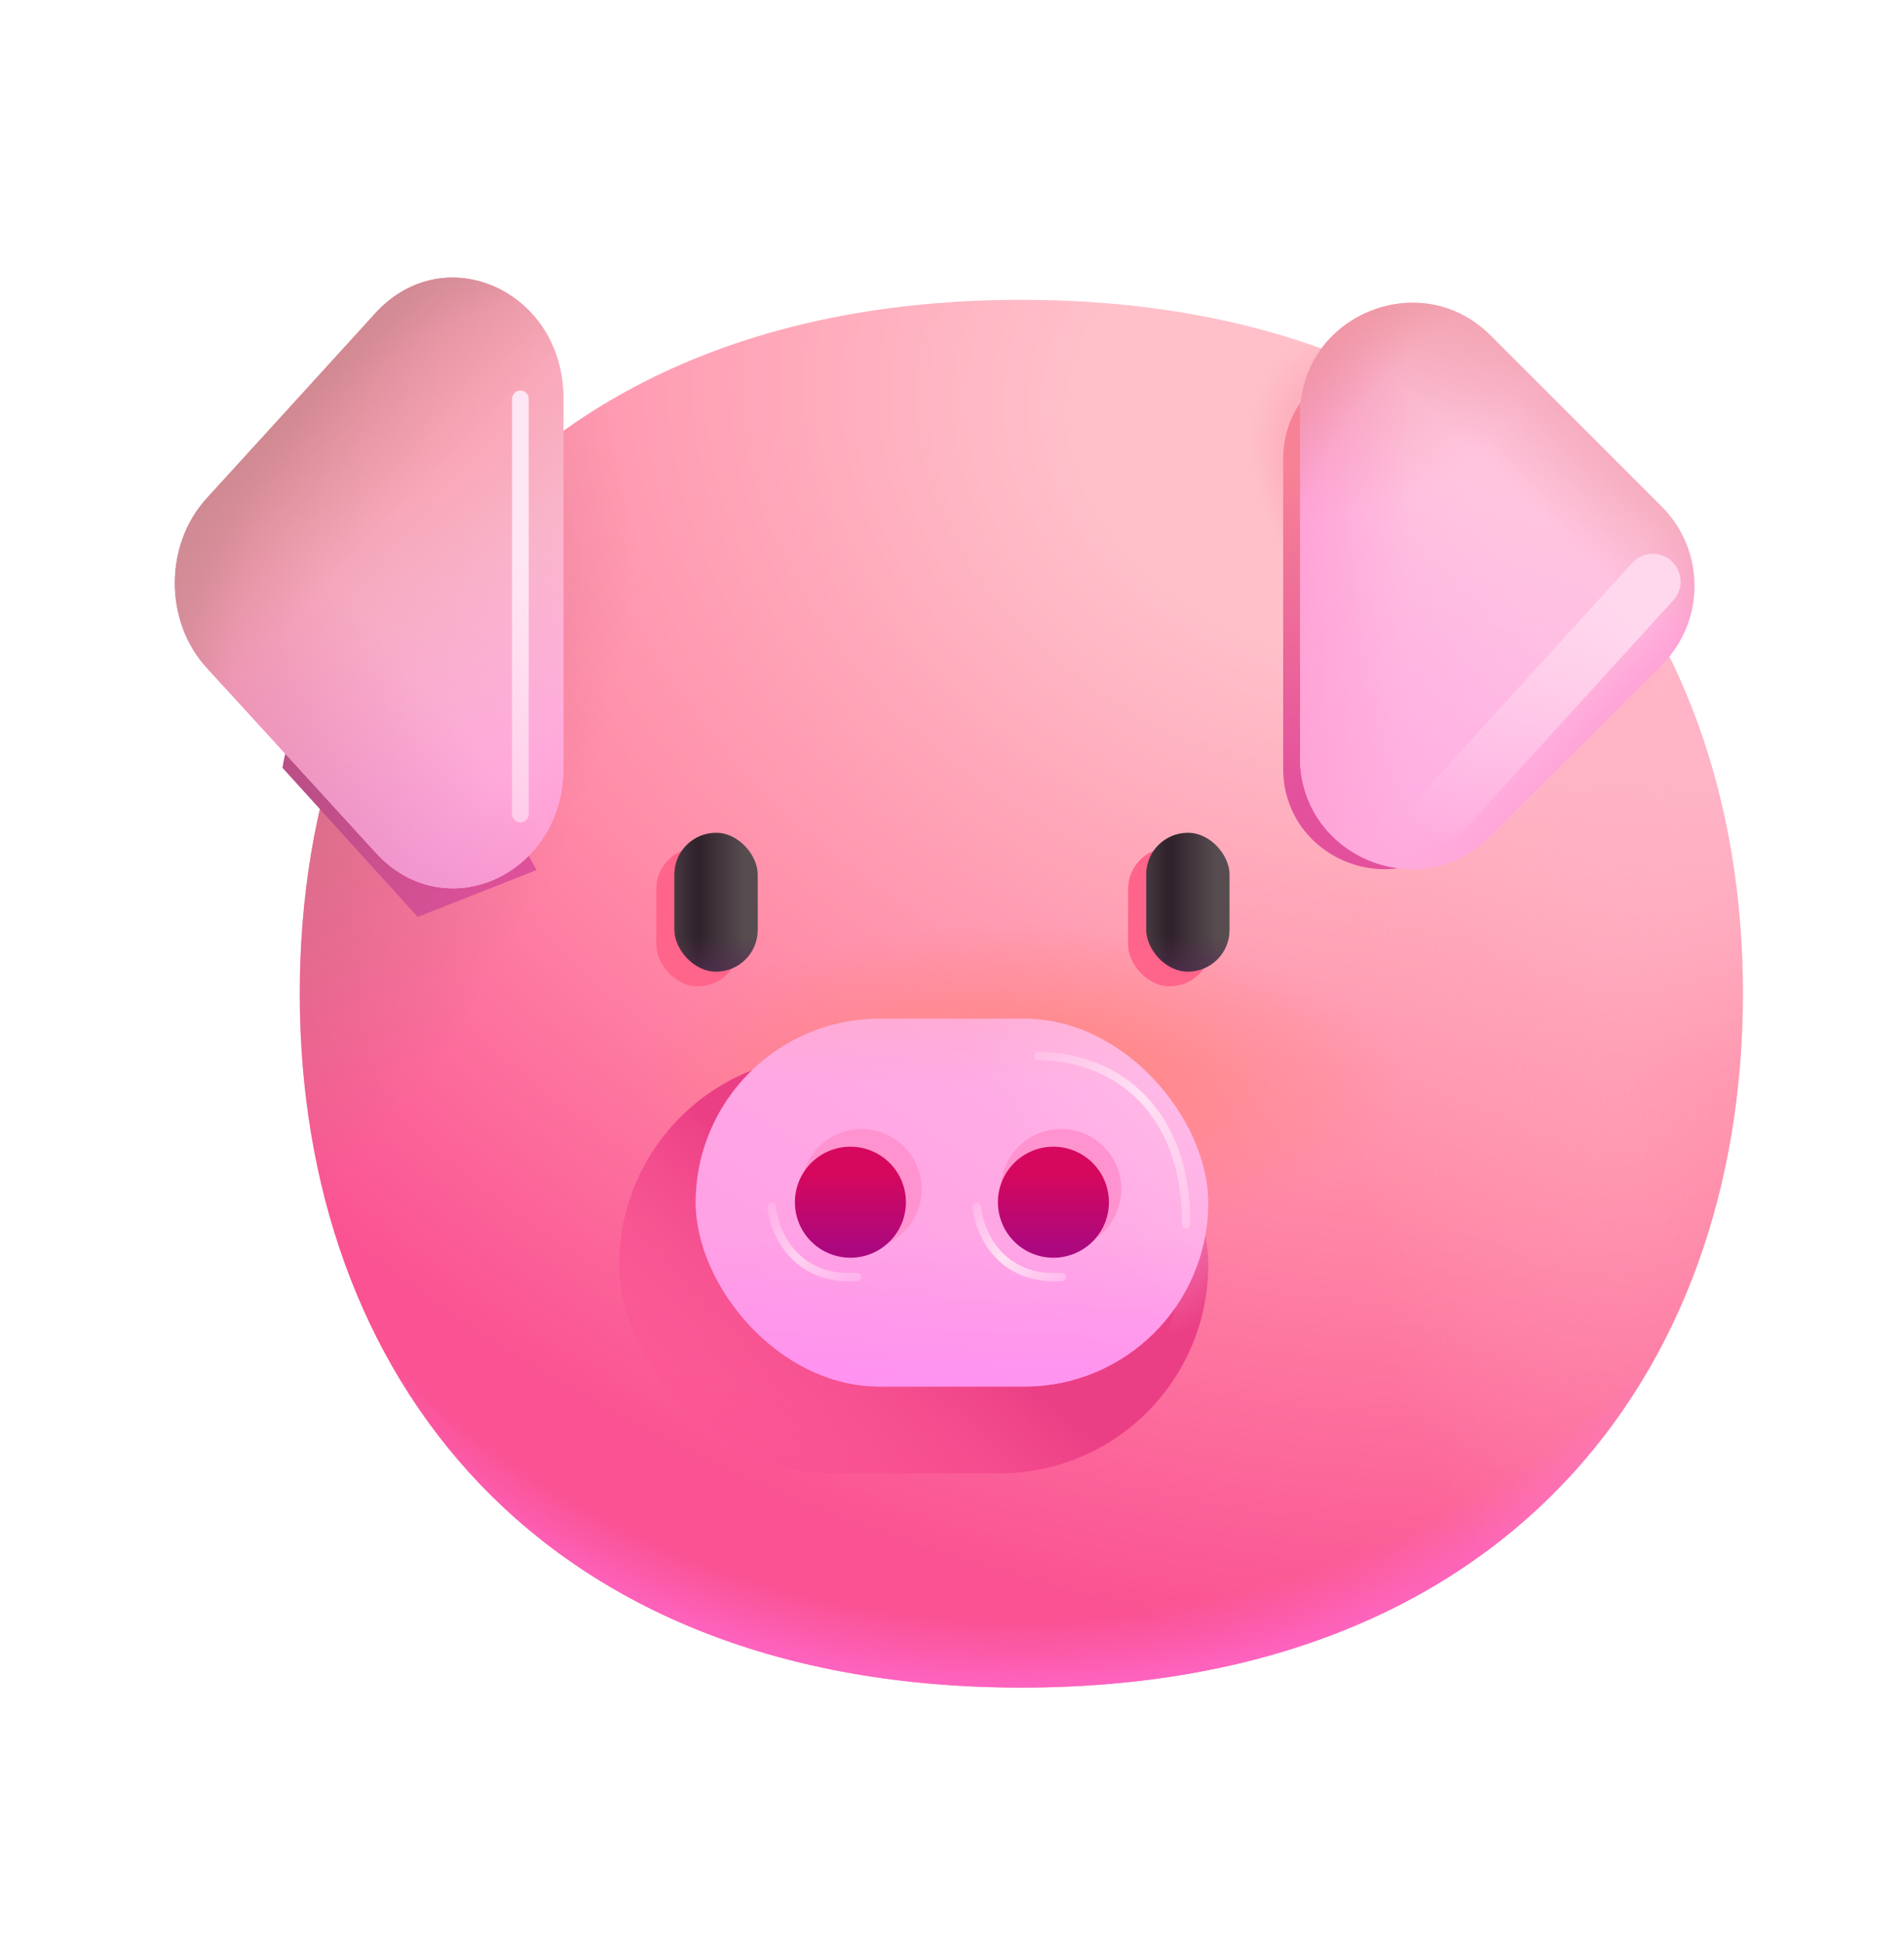 <svg xmlns="http://www.w3.org/2000/svg" xmlns:xlink="http://www.w3.org/1999/xlink" width="0.98em" height="1em" preserveAspectRatio="xMidYMid meet" viewBox="0 0 34 35" style="-ms-transform: rotate(360deg); -webkit-transform: rotate(360deg); transform: rotate(360deg);"><g fill="none"><g filter="url(#IconifyId-182f088b93a-e977b3-18432)"><path fill="url(#IconifyId-182f088b93a-e977b3-18419)" d="M16.999 29.999c8.668 0 12.999-5.596 12.999-12.499c0-6.903-4.332-12.499-13-12.499C8.332 5.001 4 10.597 4 17.5c0 6.903 4.331 12.499 12.999 12.499Z"/><path fill="url(#IconifyId-182f088b93a-e977b3-18420)" d="M16.999 29.999c8.668 0 12.999-5.596 12.999-12.499c0-6.903-4.332-12.499-13-12.499C8.332 5.001 4 10.597 4 17.5c0 6.903 4.331 12.499 12.999 12.499Z"/><path fill="url(#IconifyId-182f088b93a-e977b3-18421)" d="M16.999 29.999c8.668 0 12.999-5.596 12.999-12.499c0-6.903-4.332-12.499-13-12.499C8.332 5.001 4 10.597 4 17.5c0 6.903 4.331 12.499 12.999 12.499Z"/><path fill="url(#IconifyId-182f088b93a-e977b3-18422)" d="M16.999 29.999c8.668 0 12.999-5.596 12.999-12.499c0-6.903-4.332-12.499-13-12.499C8.332 5.001 4 10.597 4 17.5c0 6.903 4.331 12.499 12.999 12.499Z"/><path fill="url(#IconifyId-182f088b93a-e977b3-18423)" d="M16.999 29.999c8.668 0 12.999-5.596 12.999-12.499c0-6.903-4.332-12.499-13-12.499C8.332 5.001 4 10.597 4 17.5c0 6.903 4.331 12.499 12.999 12.499Z"/><path fill="url(#IconifyId-182f088b93a-e977b3-18424)" fill-opacity=".3" d="M16.999 29.999c8.668 0 12.999-5.596 12.999-12.499c0-6.903-4.332-12.499-13-12.499C8.332 5.001 4 10.597 4 17.5c0 6.903 4.331 12.499 12.999 12.499Z"/><path fill="url(#IconifyId-182f088b93a-e977b3-18425)" d="M16.999 29.999c8.668 0 12.999-5.596 12.999-12.499c0-6.903-4.332-12.499-13-12.499C8.332 5.001 4 10.597 4 17.5c0 6.903 4.331 12.499 12.999 12.499Z"/></g><g filter="url(#IconifyId-182f088b93a-e977b3-18433)"><rect width="10.611" height="7.516" x="11.005" y="19.023" fill="url(#IconifyId-182f088b93a-e977b3-18390)" rx="3.758"/><rect width="10.111" height="7.016" x="11.255" y="19.273" stroke="url(#IconifyId-182f088b93a-e977b3-18426)" stroke-width=".5" rx="3.508"/></g><rect width="9.234" height="6.625" x="12.382" y="18.351" fill="url(#IconifyId-182f088b93a-e977b3-18391)" rx="3.313"/><rect width="9.234" height="6.625" x="12.382" y="18.351" fill="url(#IconifyId-182f088b93a-e977b3-18392)" rx="3.313"/><rect width="9.234" height="6.625" x="12.382" y="18.351" fill="url(#IconifyId-182f088b93a-e977b3-18393)" rx="3.313"/><rect width="9.234" height="6.625" x="12.382" y="18.351" fill="url(#IconifyId-182f088b93a-e977b3-18427)" fill-opacity=".5" rx="3.313"/><g filter="url(#IconifyId-182f088b93a-e977b3-18434)"><circle cx="15.37" cy="21.421" r="1.084" fill="#FF93D0"/></g><g filter="url(#IconifyId-182f088b93a-e977b3-18435)"><circle cx="18.966" cy="21.421" r="1.084" fill="#FF93D0"/></g><g filter="url(#IconifyId-182f088b93a-e977b3-18436)"><path fill="url(#IconifyId-182f088b93a-e977b3-18394)" d="m26.06 6.984l2.787 2.787a1.818 1.818 0 0 1 0 2.561L26.06 15.12c-1.145 1.146-3.094.334-3.094-1.28V8.273c0-1.614 1.958-2.426 3.094-1.29Z"/></g><path fill="url(#IconifyId-182f088b93a-e977b3-18395)" d="m26.7 6.041l3.09 3.09c.78.78.78 2.06 0 2.84l-3.09 3.09c-1.27 1.27-3.43.37-3.43-1.42v-6.17c0-1.79 2.17-2.69 3.43-1.43Z"/><path fill="url(#IconifyId-182f088b93a-e977b3-18396)" d="m26.7 6.041l3.09 3.09c.78.78.78 2.06 0 2.84l-3.09 3.09c-1.27 1.27-3.43.37-3.43-1.42v-6.17c0-1.79 2.17-2.69 3.43-1.43Z"/><path fill="url(#IconifyId-182f088b93a-e977b3-18397)" d="m26.7 6.041l3.09 3.09c.78.78.78 2.06 0 2.84l-3.09 3.09c-1.27 1.27-3.43.37-3.43-1.42v-6.17c0-1.79 2.17-2.69 3.43-1.43Z"/><path fill="url(#IconifyId-182f088b93a-e977b3-18398)" d="m26.7 6.041l3.09 3.09c.78.78.78 2.06 0 2.84l-3.09 3.09c-1.27 1.27-3.43.37-3.43-1.42v-6.17c0-1.79 2.17-2.69 3.43-1.43Z"/><path fill="url(#IconifyId-182f088b93a-e977b3-18428)" d="m26.7 6.041l3.09 3.09c.78.78.78 2.06 0 2.84l-3.09 3.09c-1.27 1.27-3.43.37-3.43-1.42v-6.17c0-1.79 2.17-2.69 3.43-1.43Z"/><path fill="url(#IconifyId-182f088b93a-e977b3-18429)" d="m26.7 6.041l3.09 3.09c.78.78.78 2.06 0 2.84l-3.09 3.09c-1.27 1.27-3.43.37-3.43-1.42v-6.17c0-1.79 2.17-2.69 3.43-1.43Z"/><path fill="url(#IconifyId-182f088b93a-e977b3-18399)" d="m26.7 6.041l3.09 3.09c.78.78.78 2.06 0 2.84l-3.09 3.09c-1.27 1.27-3.43.37-3.43-1.42v-6.17c0-1.79 2.17-2.69 3.43-1.43Z"/><g filter="url(#IconifyId-182f088b93a-e977b3-18437)"><path fill="url(#IconifyId-182f088b93a-e977b3-18400)" d="M4.938 13.83c.287-1.726 1.541-2.428 2.156-2.579l2.422 4.422l-2.141.844l-2.438-2.688Z"/></g><path fill="url(#IconifyId-182f088b93a-e977b3-18401)" d="m6.62 5.634l-3.044 3.34c-.768.84-.768 2.218 0 3.058l3.045 3.329C7.87 16.729 10 15.759 10 13.83V7.174c0-1.928-2.128-2.897-3.38-1.54Z"/><path fill="url(#IconifyId-182f088b93a-e977b3-18402)" d="m6.62 5.634l-3.044 3.34c-.768.84-.768 2.218 0 3.058l3.045 3.329C7.87 16.729 10 15.759 10 13.83V7.174c0-1.928-2.128-2.897-3.38-1.54Z"/><path fill="url(#IconifyId-182f088b93a-e977b3-18403)" d="m6.62 5.634l-3.044 3.34c-.768.84-.768 2.218 0 3.058l3.045 3.329C7.87 16.729 10 15.759 10 13.83V7.174c0-1.928-2.128-2.897-3.38-1.54Z"/><path fill="url(#IconifyId-182f088b93a-e977b3-18404)" d="m6.62 5.634l-3.044 3.34c-.768.84-.768 2.218 0 3.058l3.045 3.329C7.87 16.729 10 15.759 10 13.83V7.174c0-1.928-2.128-2.897-3.38-1.54Z"/><path fill="url(#IconifyId-182f088b93a-e977b3-18430)" d="m6.62 5.634l-3.044 3.34c-.768.84-.768 2.218 0 3.058l3.045 3.329C7.87 16.729 10 15.759 10 13.83V7.174c0-1.928-2.128-2.897-3.38-1.54Z"/><path fill="url(#IconifyId-182f088b93a-e977b3-18405)" d="m6.62 5.634l-3.044 3.34c-.768.84-.768 2.218 0 3.058l3.045 3.329C7.87 16.729 10 15.759 10 13.83V7.174c0-1.928-2.128-2.897-3.38-1.54Z"/><path fill="url(#IconifyId-182f088b93a-e977b3-18431)" d="m6.62 5.634l-3.044 3.34c-.768.84-.768 2.218 0 3.058l3.045 3.329C7.87 16.729 10 15.759 10 13.83V7.174c0-1.928-2.128-2.897-3.38-1.54Z"/><path fill="url(#IconifyId-182f088b93a-e977b3-18406)" d="M18.827 22.656a1 1 0 1 0 0-2a1 1 0 0 0 0 2Z"/><path fill="url(#IconifyId-182f088b93a-e977b3-18407)" d="M15.17 22.656a1 1 0 1 0 0-2a1 1 0 0 0 0 2Z"/><g filter="url(#IconifyId-182f088b93a-e977b3-18438)"><rect width="1.5" height="2.5" x="20.172" y="15.267" fill="#FF648B" rx=".75"/></g><g filter="url(#IconifyId-182f088b93a-e977b3-18439)"><rect width="1.5" height="2.5" x="11.672" y="15.267" fill="#FF648B" rx=".75"/></g><rect width="1.5" height="2.5" x="20.5" y="15.001" fill="url(#IconifyId-182f088b93a-e977b3-18408)" rx=".75"/><rect width="1.5" height="2.5" x="20.5" y="15.001" fill="url(#IconifyId-182f088b93a-e977b3-18409)" rx=".75"/><rect width="1.5" height="2.5" x="20.5" y="15.001" fill="url(#IconifyId-182f088b93a-e977b3-18410)" rx=".75"/><rect width="1.5" height="2.5" x="12" y="15.001" fill="url(#IconifyId-182f088b93a-e977b3-18411)" rx=".75"/><rect width="1.5" height="2.5" x="12" y="15.001" fill="url(#IconifyId-182f088b93a-e977b3-18412)" rx=".75"/><rect width="1.5" height="2.5" x="12" y="15.001" fill="url(#IconifyId-182f088b93a-e977b3-18413)" rx=".75"/><g filter="url(#IconifyId-182f088b93a-e977b3-18440)"><path stroke="url(#IconifyId-182f088b93a-e977b3-18414)" stroke-linecap="round" d="m29.625 10.476l-3.813 4.188"/></g><g filter="url(#IconifyId-182f088b93a-e977b3-18441)"><path stroke="url(#IconifyId-182f088b93a-e977b3-18415)" stroke-linecap="round" stroke-width=".3" d="M9.225 7.185v7.479"/></g><g filter="url(#IconifyId-182f088b93a-e977b3-18442)"><path stroke="url(#IconifyId-182f088b93a-e977b3-18416)" stroke-linecap="round" stroke-width=".15" d="M18.556 19.023c1.218 0 2.663.797 2.663 3.031"/></g><g filter="url(#IconifyId-182f088b93a-e977b3-18443)"><path stroke="url(#IconifyId-182f088b93a-e977b3-18417)" stroke-linecap="round" stroke-width=".15" d="M17.443 21.737c.045.452.416 1.339 1.538 1.266"/></g><g filter="url(#IconifyId-182f088b93a-e977b3-18444)"><path stroke="url(#IconifyId-182f088b93a-e977b3-18418)" stroke-linecap="round" stroke-opacity=".75" stroke-width=".15" d="M13.749 21.737c.045.452.416 1.339 1.538 1.266"/></g><defs><linearGradient id="IconifyId-182f088b93a-e977b3-18390" x1="16.31" x2="13.167" y1="23.232" y2="27.021" gradientUnits="userSpaceOnUse"><stop stop-color="#EB3F85"/><stop offset="1" stop-color="#FC4992" stop-opacity="0"/></linearGradient><linearGradient id="IconifyId-182f088b93a-e977b3-18391" x1="15.362" x2="20.025" y1="26.103" y2="19.076" gradientUnits="userSpaceOnUse"><stop stop-color="#FF9DE5"/><stop offset="1" stop-color="#FFAFE5"/></linearGradient><linearGradient id="IconifyId-182f088b93a-e977b3-18392" x1="16.999" x2="16.999" y1="25.811" y2="22.257" gradientUnits="userSpaceOnUse"><stop stop-color="#FF8DF3"/><stop offset="1" stop-color="#FF8DF3" stop-opacity="0"/></linearGradient><linearGradient id="IconifyId-182f088b93a-e977b3-18393" x1="16.999" x2="16.999" y1="17.219" y2="19.566" gradientUnits="userSpaceOnUse"><stop stop-color="#FFABC8"/><stop offset="1" stop-color="#FFABC8" stop-opacity="0"/></linearGradient><linearGradient id="IconifyId-182f088b93a-e977b3-18394" x1="26.171" x2="24.583" y1="9.349" y2="14.704" gradientUnits="userSpaceOnUse"><stop stop-color="#F78296"/><stop offset="1" stop-color="#E3519C"/></linearGradient><linearGradient id="IconifyId-182f088b93a-e977b3-18395" x1="26.823" x2="25.063" y1="8.664" y2="14.601" gradientUnits="userSpaceOnUse"><stop stop-color="#FFC5DE"/><stop offset="1" stop-color="#FFB5EA"/></linearGradient><linearGradient id="IconifyId-182f088b93a-e977b3-18396" x1="28.094" x2="26.823" y1="13.914" y2="12.71" gradientUnits="userSpaceOnUse"><stop stop-color="#FFA0D5"/><stop offset="1" stop-color="#FFADDB" stop-opacity="0"/></linearGradient><linearGradient id="IconifyId-182f088b93a-e977b3-18397" x1="23.27" x2="25.25" y1="12.289" y2="12.289" gradientUnits="userSpaceOnUse"><stop stop-color="#FFA0D5"/><stop offset="1" stop-color="#FFADDB" stop-opacity="0"/></linearGradient><linearGradient id="IconifyId-182f088b93a-e977b3-18398" x1="21.313" x2="28.125" y1="15.656" y2="12.289" gradientUnits="userSpaceOnUse"><stop stop-color="#FFA0D5"/><stop offset="1" stop-color="#FFADDB" stop-opacity="0"/></linearGradient><linearGradient id="IconifyId-182f088b93a-e977b3-18399" x1="29.625" x2="26.156" y1="4.226" y2="7.945" gradientUnits="userSpaceOnUse"><stop offset=".282" stop-color="#EC9099"/><stop offset="1" stop-color="#EC9099" stop-opacity="0"/></linearGradient><linearGradient id="IconifyId-182f088b93a-e977b3-18400" x1="6.031" x2="9.612" y1="13.601" y2="16.23" gradientUnits="userSpaceOnUse"><stop stop-color="#BC4F87"/><stop offset="1" stop-color="#E3519C"/></linearGradient><linearGradient id="IconifyId-182f088b93a-e977b3-18401" x1="6.5" x2="4.456" y1="8.462" y2="14.763" gradientUnits="userSpaceOnUse"><stop stop-color="#FFC5DE"/><stop offset="1" stop-color="#FFB5EA"/></linearGradient><linearGradient id="IconifyId-182f088b93a-e977b3-18402" x1="7.627" x2="4.819" y1="16.429" y2="12.038" gradientUnits="userSpaceOnUse"><stop stop-color="#FFA0D5"/><stop offset="1" stop-color="#FFADDB" stop-opacity="0"/></linearGradient><linearGradient id="IconifyId-182f088b93a-e977b3-18403" x1="4.491" x2="7.688" y1="15.404" y2="12.63" gradientUnits="userSpaceOnUse"><stop stop-color="#E88BC9"/><stop offset="1" stop-color="#E88BC9" stop-opacity="0"/></linearGradient><linearGradient id="IconifyId-182f088b93a-e977b3-18404" x1="3.767" x2="10.391" y1="6.357" y2="12.502" gradientUnits="userSpaceOnUse"><stop stop-color="#EC9099"/><stop offset="1" stop-color="#EC9099" stop-opacity="0"/></linearGradient><linearGradient id="IconifyId-182f088b93a-e977b3-18405" x1="2.188" x2="6.125" y1="6.25" y2="10.188" gradientUnits="userSpaceOnUse"><stop offset=".238" stop-color="#BD747C"/><stop offset="1" stop-color="#CC8C93" stop-opacity="0"/></linearGradient><linearGradient id="IconifyId-182f088b93a-e977b3-18406" x1="18.827" x2="18.827" y1="21.131" y2="22.49" gradientUnits="userSpaceOnUse"><stop stop-color="#D6085D"/><stop offset="1" stop-color="#AB087F"/></linearGradient><linearGradient id="IconifyId-182f088b93a-e977b3-18407" x1="15.171" x2="15.171" y1="21.131" y2="22.49" gradientUnits="userSpaceOnUse"><stop stop-color="#D6085D"/><stop offset="1" stop-color="#AB087F"/></linearGradient><linearGradient id="IconifyId-182f088b93a-e977b3-18408" x1="21.758" x2="20.839" y1="16.251" y2="16.251" gradientUnits="userSpaceOnUse"><stop stop-color="#574D50"/><stop offset=".855" stop-color="#31232C"/></linearGradient><linearGradient id="IconifyId-182f088b93a-e977b3-18409" x1="22.234" x2="22.234" y1="17.782" y2="16.875" gradientUnits="userSpaceOnUse"><stop stop-color="#552D52"/><stop offset="1" stop-color="#552D52" stop-opacity="0"/></linearGradient><linearGradient id="IconifyId-182f088b93a-e977b3-18410" x1="20.186" x2="20.863" y1="16.404" y2="16.404" gradientUnits="userSpaceOnUse"><stop stop-color="#574D50"/><stop offset="1" stop-color="#574D50" stop-opacity="0"/></linearGradient><linearGradient id="IconifyId-182f088b93a-e977b3-18411" x1="13.258" x2="12.339" y1="16.251" y2="16.251" gradientUnits="userSpaceOnUse"><stop stop-color="#574D50"/><stop offset=".855" stop-color="#31232C"/></linearGradient><linearGradient id="IconifyId-182f088b93a-e977b3-18412" x1="13.734" x2="13.734" y1="17.782" y2="16.875" gradientUnits="userSpaceOnUse"><stop stop-color="#552D52"/><stop offset="1" stop-color="#552D52" stop-opacity="0"/></linearGradient><linearGradient id="IconifyId-182f088b93a-e977b3-18413" x1="11.685" x2="12.363" y1="16.404" y2="16.404" gradientUnits="userSpaceOnUse"><stop stop-color="#574D50"/><stop offset="1" stop-color="#574D50" stop-opacity="0"/></linearGradient><linearGradient id="IconifyId-182f088b93a-e977b3-18414" x1="29.406" x2="25.594" y1="11.382" y2="15.164" gradientUnits="userSpaceOnUse"><stop stop-color="#FFD8EE"/><stop offset="1" stop-color="#FFD8EE" stop-opacity="0"/></linearGradient><linearGradient id="IconifyId-182f088b93a-e977b3-18415" x1="8.093" x2="8.093" y1="10.17" y2="22.052" gradientUnits="userSpaceOnUse"><stop stop-color="#FFE6F4"/><stop offset="1" stop-color="#FFE5F4" stop-opacity="0"/></linearGradient><linearGradient id="IconifyId-182f088b93a-e977b3-18416" x1="17.865" x2="23.308" y1="18.163" y2="22.054" gradientUnits="userSpaceOnUse"><stop stop-color="#FFD6F0" stop-opacity="0"/><stop offset=".448" stop-color="#FFE1F4"/><stop offset="1" stop-color="#FFD6F0" stop-opacity="0"/></linearGradient><linearGradient id="IconifyId-182f088b93a-e977b3-18417" x1="17.044" x2="19.455" y1="21.376" y2="23.751" gradientUnits="userSpaceOnUse"><stop stop-color="#FFD6F0" stop-opacity="0"/><stop offset=".448" stop-color="#FFE1F4"/><stop offset="1" stop-color="#FFD6F0" stop-opacity="0"/></linearGradient><linearGradient id="IconifyId-182f088b93a-e977b3-18418" x1="13.35" x2="15.761" y1="21.376" y2="23.751" gradientUnits="userSpaceOnUse"><stop stop-color="#FFD6F0" stop-opacity="0"/><stop offset=".078" stop-color="#FFD8F1" stop-opacity=".174"/><stop offset=".448" stop-color="#FFE1F4"/><stop offset="1" stop-color="#FFD6F0" stop-opacity="0"/></linearGradient><radialGradient id="IconifyId-182f088b93a-e977b3-18419" cx="0" cy="0" r="1" gradientTransform="matrix(-6.001 23.438 -30.125 -7.713 23 7.539)" gradientUnits="userSpaceOnUse"><stop offset=".164" stop-color="#FFC0CA"/><stop offset=".543" stop-color="#FF8CA8"/><stop offset=".891" stop-color="#FA5292"/></radialGradient><radialGradient id="IconifyId-182f088b93a-e977b3-18420" cx="0" cy="0" r="1" gradientTransform="matrix(0 16.375 -17.392 0 16.999 14.289)" gradientUnits="userSpaceOnUse"><stop offset=".884" stop-color="#FF6CD7" stop-opacity="0"/><stop offset="1" stop-color="#FF6CD7"/></radialGradient><radialGradient id="IconifyId-182f088b93a-e977b3-18421" cx="0" cy="0" r="1" gradientTransform="rotate(-137.793 14.254 -.21) scale(4.535 2.73)" gradientUnits="userSpaceOnUse"><stop stop-color="#E2697D"/><stop offset=".286" stop-color="#F78296"/><stop offset="1" stop-color="#F78296" stop-opacity="0"/></radialGradient><radialGradient id="IconifyId-182f088b93a-e977b3-18422" cx="0" cy="0" r="1" gradientTransform="matrix(5.688 3.875 -6.703 9.838 1.188 14.414)" gradientUnits="userSpaceOnUse"><stop stop-color="#C86C80"/><stop offset="1" stop-color="#C86C80" stop-opacity="0"/></radialGradient><radialGradient id="IconifyId-182f088b93a-e977b3-18423" cx="0" cy="0" r="1" gradientTransform="matrix(0 -2.895 6.792 0 16.999 19.143)" gradientUnits="userSpaceOnUse"><stop stop-color="#FF857D"/><stop offset="1" stop-color="#FF857D" stop-opacity="0"/></radialGradient><radialGradient id="IconifyId-182f088b93a-e977b3-18424" cx="0" cy="0" r="1" gradientTransform="matrix(-4.688 .25 -.597 -11.184 27.688 19.226)" gradientUnits="userSpaceOnUse"><stop stop-color="#FFB5C8"/><stop offset="1" stop-color="#FFB5C8" stop-opacity="0"/></radialGradient><radialGradient id="IconifyId-182f088b93a-e977b3-18425" cx="0" cy="0" r="1" gradientTransform="rotate(124.608 11.675 14.205) scale(6.379 5.884)" gradientUnits="userSpaceOnUse"><stop stop-color="#FFB5C8"/><stop offset="1" stop-color="#FFB5C8" stop-opacity="0"/></radialGradient><radialGradient id="IconifyId-182f088b93a-e977b3-18426" cx="0" cy="0" r="1" gradientTransform="matrix(-1.592 4.384 -3.884 -1.41 20.024 19.65)" gradientUnits="userSpaceOnUse"><stop stop-color="#FFD0EF"/><stop offset="1" stop-color="#FFCEF0" stop-opacity="0"/></radialGradient><radialGradient id="IconifyId-182f088b93a-e977b3-18427" cx="0" cy="0" r="1" gradientTransform="rotate(137.281 7.012 13.934) scale(3.689 5.095)" gradientUnits="userSpaceOnUse"><stop stop-color="#FFC7EA"/><stop offset="1" stop-color="#FFC7EA" stop-opacity="0"/></radialGradient><radialGradient id="IconifyId-182f088b93a-e977b3-18428" cx="0" cy="0" r="1" gradientTransform="matrix(3.625 4.688 -3.924 3.035 22.5 3.726)" gradientUnits="userSpaceOnUse"><stop stop-color="#EC9099"/><stop offset="1" stop-color="#EC9099" stop-opacity="0"/></radialGradient><radialGradient id="IconifyId-182f088b93a-e977b3-18429" cx="0" cy="0" r="1" gradientTransform="rotate(-149.503 20.134 2.921) scale(16.61 12.517)" gradientUnits="userSpaceOnUse"><stop offset=".863" stop-color="#EC9099" stop-opacity="0"/><stop offset="1" stop-color="#EC9099"/></radialGradient><radialGradient id="IconifyId-182f088b93a-e977b3-18430" cx="0" cy="0" r="1" gradientTransform="matrix(-.188 5.126 -3.262 -.119 7.688 5.375)" gradientUnits="userSpaceOnUse"><stop stop-color="#FFA4B7"/><stop offset="1" stop-color="#FFA4B7" stop-opacity="0"/></radialGradient><radialGradient id="IconifyId-182f088b93a-e977b3-18431" cx="0" cy="0" r="1" gradientTransform="matrix(-8.715 -1.676 1.711 -8.895 10.914 12.177)" gradientUnits="userSpaceOnUse"><stop offset=".776" stop-color="#CC8C93" stop-opacity="0"/><stop offset="1" stop-color="#CC8C93"/></radialGradient><filter id="IconifyId-182f088b93a-e977b3-18432" width="27.248" height="25.398" x="4" y="5.001" filterUnits="userSpaceOnUse"><feFlood flood-opacity="0" result="BackgroundImageFix"/><feBlend in="SourceGraphic" in2="BackgroundImageFix" result="shape"/><feColorMatrix in="SourceAlpha" result="hardAlpha" values="0 0 0 0 0 0 0 0 0 0 0 0 0 0 0 0 0 0 127 0"/><feOffset dx="1.25" dy=".4"/><feGaussianBlur stdDeviation="1"/><feComposite in2="hardAlpha" k2="-1" k3="1" operator="arithmetic"/><feColorMatrix values="0 0 0 0 0 0 0 0 0 0 0 0 0 0 0 0 0 0 0.12 0"/><feBlend in2="shape" result="effect1_innerShadow_28327_2988"/></filter><filter id="IconifyId-182f088b93a-e977b3-18433" width="14.611" height="11.516" x="9.005" y="17.023" filterUnits="userSpaceOnUse"><feFlood flood-opacity="0" result="BackgroundImageFix"/><feBlend in="SourceGraphic" in2="BackgroundImageFix" result="shape"/><feGaussianBlur result="effect1_foregroundBlur_28327_2988" stdDeviation="1"/></filter><filter id="IconifyId-182f088b93a-e977b3-18434" width="3.169" height="3.169" x="13.786" y="19.836" filterUnits="userSpaceOnUse"><feFlood flood-opacity="0" result="BackgroundImageFix"/><feBlend in="SourceGraphic" in2="BackgroundImageFix" result="shape"/><feGaussianBlur result="effect1_foregroundBlur_28327_2988" stdDeviation=".25"/></filter><filter id="IconifyId-182f088b93a-e977b3-18435" width="3.169" height="3.169" x="17.381" y="19.836" filterUnits="userSpaceOnUse"><feFlood flood-opacity="0" result="BackgroundImageFix"/><feBlend in="SourceGraphic" in2="BackgroundImageFix" result="shape"/><feGaussianBlur result="effect1_foregroundBlur_28327_2988" stdDeviation=".25"/></filter><filter id="IconifyId-182f088b93a-e977b3-18436" width="9.409" height="12.202" x="21.466" y="4.953" filterUnits="userSpaceOnUse"><feFlood flood-opacity="0" result="BackgroundImageFix"/><feBlend in="SourceGraphic" in2="BackgroundImageFix" result="shape"/><feGaussianBlur result="effect1_foregroundBlur_28327_2988" stdDeviation=".75"/></filter><filter id="IconifyId-182f088b93a-e977b3-18437" width="6.578" height="7.266" x="3.938" y="10.251" filterUnits="userSpaceOnUse"><feFlood flood-opacity="0" result="BackgroundImageFix"/><feBlend in="SourceGraphic" in2="BackgroundImageFix" result="shape"/><feGaussianBlur result="effect1_foregroundBlur_28327_2988" stdDeviation=".5"/></filter><filter id="IconifyId-182f088b93a-e977b3-18438" width="2.5" height="3.5" x="19.672" y="14.767" filterUnits="userSpaceOnUse"><feFlood flood-opacity="0" result="BackgroundImageFix"/><feBlend in="SourceGraphic" in2="BackgroundImageFix" result="shape"/><feGaussianBlur result="effect1_foregroundBlur_28327_2988" stdDeviation=".25"/></filter><filter id="IconifyId-182f088b93a-e977b3-18439" width="2.5" height="3.5" x="11.172" y="14.767" filterUnits="userSpaceOnUse"><feFlood flood-opacity="0" result="BackgroundImageFix"/><feBlend in="SourceGraphic" in2="BackgroundImageFix" result="shape"/><feGaussianBlur result="effect1_foregroundBlur_28327_2988" stdDeviation=".25"/></filter><filter id="IconifyId-182f088b93a-e977b3-18440" width="6.813" height="7.188" x="24.313" y="8.976" filterUnits="userSpaceOnUse"><feFlood flood-opacity="0" result="BackgroundImageFix"/><feBlend in="SourceGraphic" in2="BackgroundImageFix" result="shape"/><feGaussianBlur result="effect1_foregroundBlur_28327_2988" stdDeviation=".5"/></filter><filter id="IconifyId-182f088b93a-e977b3-18441" width="2.3" height="9.779" x="8.075" y="6.035" filterUnits="userSpaceOnUse"><feFlood flood-opacity="0" result="BackgroundImageFix"/><feBlend in="SourceGraphic" in2="BackgroundImageFix" result="shape"/><feGaussianBlur result="effect1_foregroundBlur_28327_2988" stdDeviation=".5"/></filter><filter id="IconifyId-182f088b93a-e977b3-18442" width="3.413" height="3.781" x="18.181" y="18.648" filterUnits="userSpaceOnUse"><feFlood flood-opacity="0" result="BackgroundImageFix"/><feBlend in="SourceGraphic" in2="BackgroundImageFix" result="shape"/><feGaussianBlur result="effect1_foregroundBlur_28327_2988" stdDeviation=".15"/></filter><filter id="IconifyId-182f088b93a-e977b3-18443" width="2.288" height="2.021" x="17.068" y="21.362" filterUnits="userSpaceOnUse"><feFlood flood-opacity="0" result="BackgroundImageFix"/><feBlend in="SourceGraphic" in2="BackgroundImageFix" result="shape"/><feGaussianBlur result="effect1_foregroundBlur_28327_2988" stdDeviation=".15"/></filter><filter id="IconifyId-182f088b93a-e977b3-18444" width="2.288" height="2.021" x="13.374" y="21.362" filterUnits="userSpaceOnUse"><feFlood flood-opacity="0" result="BackgroundImageFix"/><feBlend in="SourceGraphic" in2="BackgroundImageFix" result="shape"/><feGaussianBlur result="effect1_foregroundBlur_28327_2988" stdDeviation=".15"/></filter></defs></g></svg>